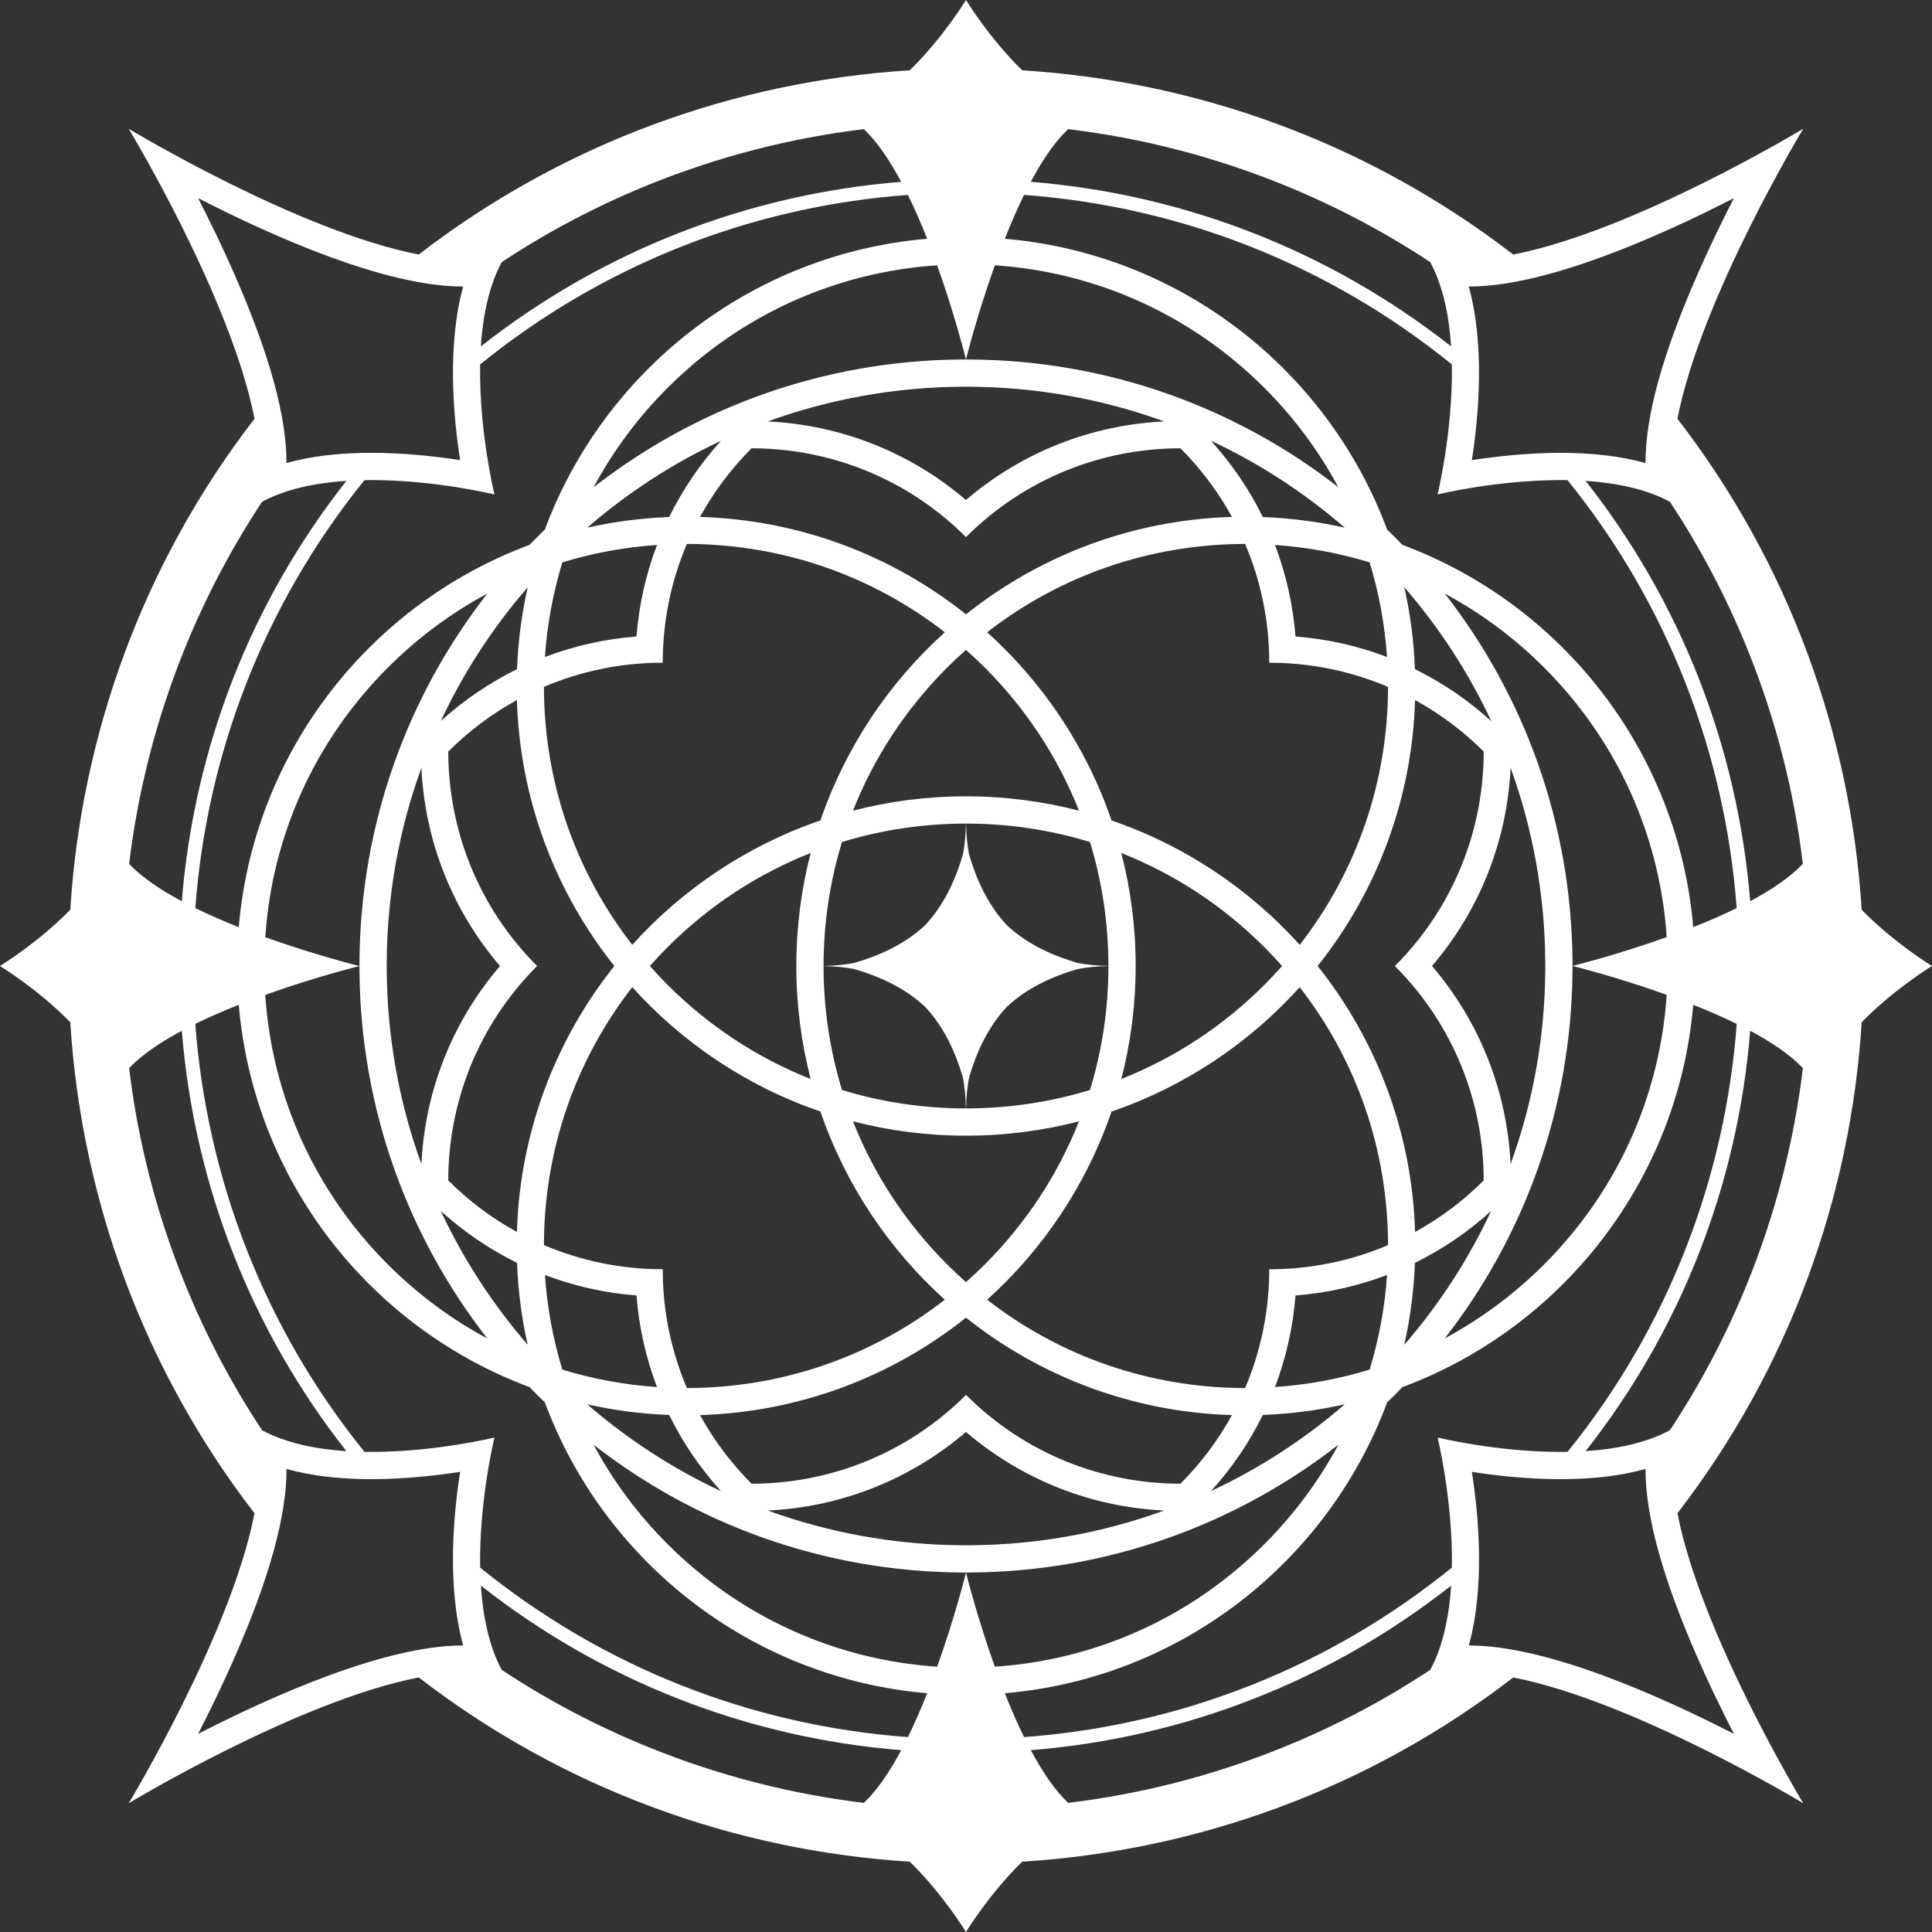 <?xml version="1.0" encoding="UTF-8"?><svg id="Elements" xmlns="http://www.w3.org/2000/svg" viewBox="0 0 850 850"><rect x="0" y="0" width="850" height="850" fill="#333333" stroke="none"/><defs><style>.cls-1{fill:#fff;}</style></defs><path id="DecorElement3" class="cls-1" d="M819.06,400.25c-4.78-76.63-31.79-152.13-81.05-216.01,10.28-53.13,55.35-127.61,55.35-127.61,0,0-74.47,45.07-127.61,55.35-63.88-49.26-139.38-76.26-216.01-81.04-14.55-14.15-24.75-30.94-24.75-30.94,0,0-10.2,16.79-24.75,30.94-76.63,4.78-152.13,31.79-216.01,81.04-53.13-10.28-127.61-55.34-127.61-55.34,0,0,45.07,74.47,55.35,127.6-49.26,63.88-76.26,139.38-81.05,216.01-14.15,14.55-30.94,24.75-30.94,24.75,0,0,16.79,10.2,30.94,24.75,4.78,76.63,31.79,152.13,81.05,216.01-10.28,53.13-55.35,127.6-55.35,127.6,0,0,74.47-45.07,127.61-55.35,63.88,49.26,139.38,76.26,216.01,81.05,14.55,14.15,24.75,30.94,24.75,30.94,0,0,10.2-16.79,24.75-30.94,76.63-4.78,152.13-31.78,216.01-81.04,53.13,10.28,127.61,55.35,127.61,55.35,0,0-45.07-74.47-55.35-127.61,49.26-63.88,76.26-139.38,81.05-216.01,14.15-14.55,30.94-24.75,30.94-24.75,0,0-16.79-10.2-30.94-24.75ZM646.5,126.05c33.86,0,82.93-21.74,116.34-38.88-5.15,10.04-10.72,21.49-16,33.52-15.35,34.95-22.95,62.44-22.88,83.03-10.72-2.99-23.23-4.49-37.44-4.49s-28.55,1.59-38.97,3.22c3-19.23,5.82-50.43-1.35-76.4.1,0,.2,0,.3,0ZM469.93,56.81c32.46,3.92,64.14,12.1,94.64,24.47,22.77,9.23,44.38,20.62,64.69,34.05,5.67,10.59,8.29,23.74,9.17,37.06-53.26-41.87-117.11-66.91-184.93-72.4,5.02-9.4,10.54-17.62,16.43-23.18ZM450.55,85.75c69.29,5.11,134.43,30.98,188.21,74.58.5,29.4-6.29,57.21-6.29,57.21,0,0,25.86-6.32,54.06-6.32,1.04,0,2.08.01,3.12.03,44.61,55.15,69.42,121.11,74.42,188.29-6.15,3.01-12.65,5.82-19.12,8.38-6.63-77.44-57.9-142.13-127.97-168.22-.81-.84-1.61-1.68-2.43-2.51-.28-.29-.56-.58-.86-.87l-.45-.45c-.15-.16-.3-.3-.45-.44-.82-.81-1.66-1.61-2.5-2.41-26.09-70.07-90.77-121.34-168.21-127.97,2.59-6.53,5.42-13.08,8.47-19.29ZM733.28,437.69c-3,44.82-21.89,86.55-53.95,118.61-13.1,13.1-27.81,23.99-43.68,32.51,34.89-44.8,55.81-101.01,56.19-162.09.01-.57.01-1.15.01-1.73s0-1.15-.01-1.73c-.38-61.08-21.29-117.29-56.17-162.08,15.87,8.52,30.57,19.41,43.66,32.5,32.06,32.06,50.95,73.79,53.95,118.61-22.25,7.97-41.43,12.69-41.43,12.69,0,0,19.18,4.72,41.43,12.69ZM425,613.69c-26.05,26.05-60.21,39.08-94.35,39.08-8.9-8.91-16.55-19.07-22.66-30.19,44.18-1.32,84.71-17.14,117.01-42.86,32.3,25.72,72.83,41.54,117.01,42.86-6.11,11.12-13.76,21.29-22.67,30.19-34.14,0-68.3-13.03-94.34-39.08ZM512.14,664.58c-27.33,9.95-56.02,15.09-85.49,15.27h-.07s-.07,0-.07,0c-.44,0-.89,0-1.33,0h-.36c-.44,0-.89,0-1.33,0h-.07s-.07,0-.07,0c-29.59-.19-58.45-5.42-85.55-15.27,32.32-1.55,62.7-13.63,87.2-34.58,24.47,20.94,54.84,33.01,87.14,34.57ZM116.71,412.31c3.01-44.82,21.89-86.55,53.95-118.61,13.1-13.1,27.82-24.01,43.7-32.52-34.9,44.79-55.83,101.01-56.21,162.1-.01.57-.01,1.15-.01,1.73s0,1.15.01,1.73c.39,61.09,21.32,117.31,56.22,162.11-15.89-8.52-30.61-19.42-43.72-32.53-32.06-32.06-50.95-73.79-53.95-118.61,22.26-7.97,41.44-12.69,41.44-12.69,0,0-19.18-4.72-41.44-12.69ZM232.15,258.39c-2.62,11.65-4.21,23.68-4.67,36.01-12.07,5.94-23.35,13.58-33.53,22.82,9.86-21.11,22.67-40.9,38.21-58.83ZM219.98,425c-20.94,24.48-33.02,54.85-34.58,87.16-9.84-27.09-15.07-55.94-15.26-85.51v-.07s0-.07,0-.07c0-.5,0-1.01,0-1.51s0-1.01,0-1.51v-.07s0-.07,0-.07c.18-29.57,5.41-58.43,15.26-85.52,1.56,32.31,13.63,62.69,34.58,87.17ZM193.94,532.77c10.18,9.24,21.46,16.89,33.53,22.83.46,12.32,2.05,24.36,4.67,36.01-15.53-17.93-28.34-37.72-38.2-58.83ZM227.42,542.01c-11.13-6.11-21.29-13.76-30.2-22.67,0-34.14,13.03-68.3,39.08-94.34-26.05-26.05-39.08-60.21-39.08-94.35,8.91-8.91,19.07-16.55,30.2-22.67,1.32,44.18,17.14,84.71,42.86,117.01-25.72,32.3-41.54,72.83-42.86,117.01ZM425,236.3c26.04-26.04,60.2-39.07,94.34-39.07h.01c8.9,8.91,16.55,19.07,22.66,30.19-44.18,1.32-84.71,17.14-117.01,42.86-32.3-25.72-72.83-41.54-117.01-42.86,6.11-11.12,13.76-21.29,22.66-30.19h.01c34.14,0,68.3,13.03,94.35,39.07ZM337.79,185.41c27.1-9.85,55.97-15.08,85.55-15.27h.07s.07,0,.07,0c.43,0,.87,0,1.31,0h.39c.43,0,.87,0,1.31,0h.07s.07,0,.07,0c29.62.19,58.49,5.41,85.58,15.27-32.33,1.55-62.74,13.62-87.24,34.57-24.49-20.94-54.89-33.01-87.2-34.57ZM493.33,375.28c23.31,9.22,44.71,23.19,62.97,41.45,2.69,2.69,5.27,5.45,7.77,8.27-2.5,2.82-5.09,5.58-7.77,8.27-18.26,18.26-39.65,32.23-62.97,41.45,4.12-15.89,6.31-32.55,6.31-49.72s-2.19-33.83-6.31-49.72ZM489.03,360.96c-11-32.13-30.04-60.53-54.72-82.79,32.34-25.15,71.86-38.81,113.48-38.86,6.84,16.05,10.63,33.71,10.63,52.26,18.55,0,36.21,3.79,52.26,10.63-.05,41.62-13.7,81.14-38.86,113.49-22.26-24.68-50.66-43.72-82.79-54.72ZM424.96,362.34c-.08,4.82-.52,9.3-1.29,13.43-3.16,10.98-8.21,22.27-16.65,31.26-8.99,8.44-20.28,13.49-31.26,16.65-4.13.77-8.61,1.21-13.43,1.29,0-18.75,2.77-37.08,8.11-54.52,17.44-5.33,35.77-8.1,54.52-8.11ZM375.27,356.66c9.22-23.31,23.19-44.71,41.45-62.97,2.69-2.69,5.45-5.27,8.27-7.77,2.82,2.5,5.58,5.09,8.27,7.77,18.26,18.26,32.23,39.65,41.45,62.97-15.89-4.12-32.55-6.31-49.72-6.31s-33.84,2.19-49.72,6.31ZM375.76,426.32c10.98,3.16,22.27,8.21,31.26,16.65,8.44,8.99,13.49,20.28,16.65,31.26.77,4.13,1.21,8.61,1.29,13.43-18.75,0-37.08-2.77-54.52-8.11-5.33-17.44-8.1-35.77-8.11-54.52,4.82.08,9.3.52,13.43,1.29ZM424.99,499.65c17.17,0,33.84-2.19,49.72-6.31-9.22,23.31-23.19,44.71-41.45,62.97-2.69,2.69-5.45,5.27-8.27,7.77-2.82-2.5-5.58-5.09-8.27-7.77-18.26-18.26-32.23-39.65-41.45-62.97,15.89,4.12,32.55,6.31,49.72,6.31ZM425.03,487.66c.08-4.82.52-9.3,1.29-13.43,3.16-10.98,8.21-22.27,16.65-31.26,8.99-8.44,20.28-13.49,31.26-16.65,4.13-.77,8.61-1.21,13.43-1.29,0,18.75-2.77,37.08-8.11,54.52-17.44,5.33-35.77,8.1-54.52,8.11ZM474.23,423.68c-10.98-3.16-22.27-8.21-31.26-16.65-8.44-8.99-13.49-20.28-16.65-31.26-.77-4.13-1.21-8.61-1.29-13.43,18.75,0,37.08,2.77,54.52,8.11,5.33,17.44,8.1,35.77,8.11,54.52-4.82-.08-9.3-.52-13.43-1.29ZM569.96,280.03c-1.09-13.93-4.14-27.46-9.02-40.27,14.26.97,28.21,3.55,41.64,7.66,4.1,13.42,6.68,27.37,7.66,41.63-12.82-4.88-26.35-7.93-40.28-9.02ZM555.6,227.48c-5.94-12.09-13.6-23.38-22.86-33.58,21.14,9.87,40.95,22.7,58.9,38.26-11.66-2.63-23.71-4.21-36.04-4.68ZM294.4,227.48c-12.33.46-24.37,2.05-36.02,4.67,17.94-15.54,37.73-28.36,58.85-38.22-9.25,10.19-16.89,21.47-22.83,33.55ZM289.05,239.76c-4.88,12.81-7.93,26.35-9.02,40.27-13.93,1.09-27.46,4.14-40.28,9.02.97-14.26,3.55-28.21,7.66-41.63,13.42-4.1,27.37-6.68,41.64-7.66ZM291.57,291.57c0-18.55,3.79-36.21,10.63-52.26,41.62.05,81.14,13.71,113.48,38.86-24.68,22.26-43.72,50.66-54.72,82.79-32.13,11-60.53,30.04-82.79,54.72-25.15-32.34-38.81-71.86-38.86-113.49,16.05-6.84,33.71-10.63,52.26-10.63ZM356.66,474.72c-23.31-9.22-44.71-23.19-62.97-41.45-2.69-2.69-5.27-5.45-7.77-8.27,2.5-2.82,5.09-5.58,7.77-8.27,18.26-18.26,39.65-32.23,62.97-41.45-4.12,15.89-6.31,32.55-6.31,49.72s2.19,33.84,6.31,49.72ZM278.17,434.31c22.26,24.68,50.66,43.73,82.79,54.72,11,32.13,30.04,60.53,54.72,82.79-32.34,25.15-71.86,38.81-113.48,38.86-6.84-16.05-10.63-33.71-10.63-52.27-18.55,0-36.21-3.79-52.26-10.63.05-41.62,13.71-81.14,38.86-113.48ZM280.03,569.96c1.09,13.93,4.14,27.46,9.02,40.28-14.27-.97-28.22-3.55-41.64-7.66-4.11-13.42-6.68-27.37-7.66-41.64,12.81,4.88,26.35,7.93,40.28,9.02ZM294.4,622.52c5.94,12.08,13.59,23.36,22.84,33.55-21.12-9.86-40.92-22.68-58.85-38.22,11.65,2.62,23.69,4.21,36.01,4.67ZM555.59,622.52c12.34-.46,24.38-2.05,36.04-4.68-17.8,15.42-37.5,28.21-58.83,38.17,9.23-10.17,16.86-21.44,22.79-33.49ZM560.94,610.24c4.88-12.82,7.93-26.35,9.02-40.28,13.93-1.09,27.46-4.14,40.28-9.02-.97,14.27-3.55,28.22-7.66,41.64-13.42,4.1-27.37,6.68-41.64,7.66ZM558.42,558.42c0,18.55-3.79,36.21-10.63,52.27-41.62-.05-81.14-13.71-113.48-38.86,24.68-22.26,43.72-50.66,54.72-82.79,32.13-11,60.53-30.04,82.79-54.72,25.15,32.34,38.81,71.86,38.86,113.48-16.05,6.84-33.71,10.63-52.26,10.63ZM579.71,425c25.72-32.3,41.54-72.84,42.86-117.01,11.13,6.11,21.29,13.76,30.2,22.67,0,34.14-13.03,68.3-39.08,94.35,26.05,26.04,39.08,60.2,39.08,94.34-8.91,8.91-19.07,16.56-30.2,22.67-1.32-44.18-17.14-84.71-42.86-117.01ZM617.83,258.35c15.57,17.96,28.4,37.77,38.27,58.92-10.2-9.26-21.5-16.93-33.59-22.87-.46-12.34-2.05-24.39-4.68-36.04ZM664.59,337.76c9.85,27.1,15.08,55.97,15.27,85.59v.07s0,.07,0,.07c0,.5,0,1.01,0,1.51s0,1.01,0,1.51v.07s0,.07,0,.07c-.18,29.47-5.32,58.16-15.27,85.49-1.57-32.3-13.64-62.67-34.57-87.14,20.96-24.5,33.03-54.91,34.58-87.24ZM622.51,555.6c12.06-5.93,23.33-13.57,33.5-22.79-9.96,21.33-22.76,41.04-38.18,58.84,2.62-11.66,4.21-23.7,4.68-36.04ZM425,158.15s4.72-19.18,12.69-41.43c44.82,3.01,86.54,21.89,118.61,53.95,13.09,13.09,23.99,27.8,32.5,43.67-44.79-34.88-101-55.79-162.08-56.18-.57-.01-1.15-.01-1.73-.01s-1.15,0-1.73.01c-61.09.38-117.31,21.31-162.1,56.21,8.52-15.88,19.42-30.6,32.52-43.7,32.07-32.06,73.79-50.95,118.62-53.95,7.97,22.25,12.69,41.43,12.69,41.43ZM220.73,115.33c20.32-13.43,41.92-24.82,64.69-34.05,30.5-12.37,62.19-20.55,94.64-24.47,5.89,5.56,11.41,13.78,16.43,23.18-67.83,5.49-131.67,30.53-184.93,72.4.87-13.32,3.5-26.47,9.17-37.06ZM211.24,160.33c53.77-43.6,118.92-69.47,188.21-74.58,3.04,6.2,5.88,12.76,8.47,19.29-77.45,6.63-142.14,57.91-168.23,127.98-.31.3-.62.58-.92.88-.31.3-.62.6-.94.91-1.02.99-2.03,2-3.01,3.01-.31.31-.61.62-.92.94-.3.31-.59.62-.88.93-70.08,26.08-121.35,90.77-127.98,168.22-6.47-2.56-12.96-5.37-19.11-8.38,5-67.18,29.81-133.14,74.42-188.29,1.04-.02,2.09-.03,3.12-.03,28.2,0,54.06,6.32,54.06,6.32,0,0-6.8-27.81-6.29-57.21ZM103.16,120.69c-5.28-12.03-10.85-23.49-16-33.52,33.42,17.14,82.48,38.88,116.34,38.88.1,0,.2,0,.29,0-7.17,25.97-4.35,57.17-1.35,76.4-10.42-1.63-24.34-3.22-38.97-3.22s-26.71,1.51-37.44,4.49c.07-20.59-7.53-48.08-22.88-83.03ZM81.27,285.42c9.23-22.76,20.62-44.37,34.05-64.68,10.59-5.68,23.75-8.31,37.07-9.18-41.88,53.27-66.91,117.11-72.41,184.94-9.4-5.02-17.62-10.54-23.18-16.43,3.92-32.46,12.1-64.14,24.46-94.64ZM81.27,564.58c-12.37-30.5-20.55-62.19-24.46-94.64,5.56-5.89,13.78-11.41,23.18-16.43,5.49,67.83,30.53,131.67,72.4,184.94-13.32-.87-26.48-3.51-37.07-9.18-13.43-20.31-24.82-41.92-34.05-64.68ZM203.5,723.95c-33.86,0-82.93,21.74-116.34,38.88,5.15-10.04,10.72-21.49,16-33.52,15.35-34.95,22.95-62.44,22.88-83.03,10.72,2.99,23.23,4.49,37.43,4.49s28.55-1.59,38.97-3.22c-3,19.23-5.82,50.43,1.35,76.4-.1,0-.2,0-.29,0ZM380.07,793.19c-32.46-3.92-64.14-12.1-94.64-24.47-22.77-9.23-44.38-20.62-64.69-34.05-5.67-10.59-8.3-23.74-9.17-37.06,53.26,41.87,117.11,66.91,184.93,72.4-5.02,9.4-10.54,17.62-16.43,23.18ZM399.45,764.25c-69.29-5.11-134.43-30.98-188.21-74.58-.5-29.4,6.29-57.21,6.29-57.21,0,0-25.86,6.32-54.06,6.32-1.04,0-2.08-.01-3.12-.03-44.61-55.15-69.42-121.11-74.42-188.29,6.15-3.01,12.64-5.82,19.11-8.38,6.63,77.45,57.92,142.14,128,168.22.29.3.58.61.87.91.54.57,1.09,1.14,1.66,1.71.24.25.49.5.75.76.81.82,1.63,1.62,2.45,2.4.3.29.61.58.92.87,26.08,70.09,90.78,121.37,168.23,128-2.59,6.53-5.42,13.08-8.47,19.29ZM425,691.85s-4.72,19.18-12.69,41.43c-44.82-3-86.55-21.89-118.62-53.95-13.1-13.1-24.01-27.82-32.53-43.71,44.79,34.91,101.01,55.83,162.11,56.22.57.01,1.15.01,1.73.01s1.15,0,1.73-.01c61.08-.38,117.28-21.3,162.08-56.19-8.52,15.87-19.41,30.58-32.51,43.68-32.06,32.06-73.79,50.95-118.61,53.95-7.97-22.25-12.69-41.43-12.69-41.43ZM629.27,734.67c-20.32,13.43-41.93,24.82-64.69,34.05-30.5,12.37-62.19,20.55-94.64,24.47-5.89-5.56-11.41-13.78-16.43-23.18,67.83-5.49,131.67-30.53,184.93-72.4-.87,13.32-3.5,26.47-9.17,37.06ZM638.76,689.67c-53.77,43.6-118.92,69.47-188.21,74.58-3.05-6.2-5.88-12.76-8.47-19.29,77.43-6.63,142.11-57.9,168.21-127.96,1.14-1.1,2.28-2.2,3.4-3.32s2.21-2.25,3.31-3.39c70.06-26.09,121.33-90.78,127.96-168.21,6.47,2.56,12.96,5.37,19.12,8.38-5,67.18-29.81,133.14-74.42,188.29-1.04.02-2.09.03-3.12.03-28.21,0-54.06-6.32-54.06-6.32,0,0,6.8,27.81,6.29,57.21ZM746.84,729.31c5.28,12.03,10.85,23.49,16,33.52-33.42-17.14-82.48-38.88-116.34-38.88-.1,0-.2,0-.29,0,7.17-25.97,4.35-57.17,1.35-76.4,10.42,1.63,24.34,3.22,38.97,3.22s26.71-1.51,37.43-4.49c-.07,20.59,7.53,48.08,22.88,83.03ZM768.73,564.58c-9.23,22.76-20.62,44.37-34.05,64.68-10.59,5.68-23.75,8.31-37.07,9.18,41.88-53.26,66.91-117.11,72.41-184.94,9.4,5.02,17.62,10.54,23.18,16.43-3.92,32.46-12.1,64.14-24.46,94.64ZM770.01,396.5c-5.49-67.83-30.53-131.67-72.41-184.94,13.32.87,26.48,3.51,37.07,9.18,13.43,20.31,24.82,41.92,34.05,64.68,12.37,30.5,20.55,62.19,24.46,94.64-5.56,5.89-13.78,11.41-23.18,16.43Z"/></svg>